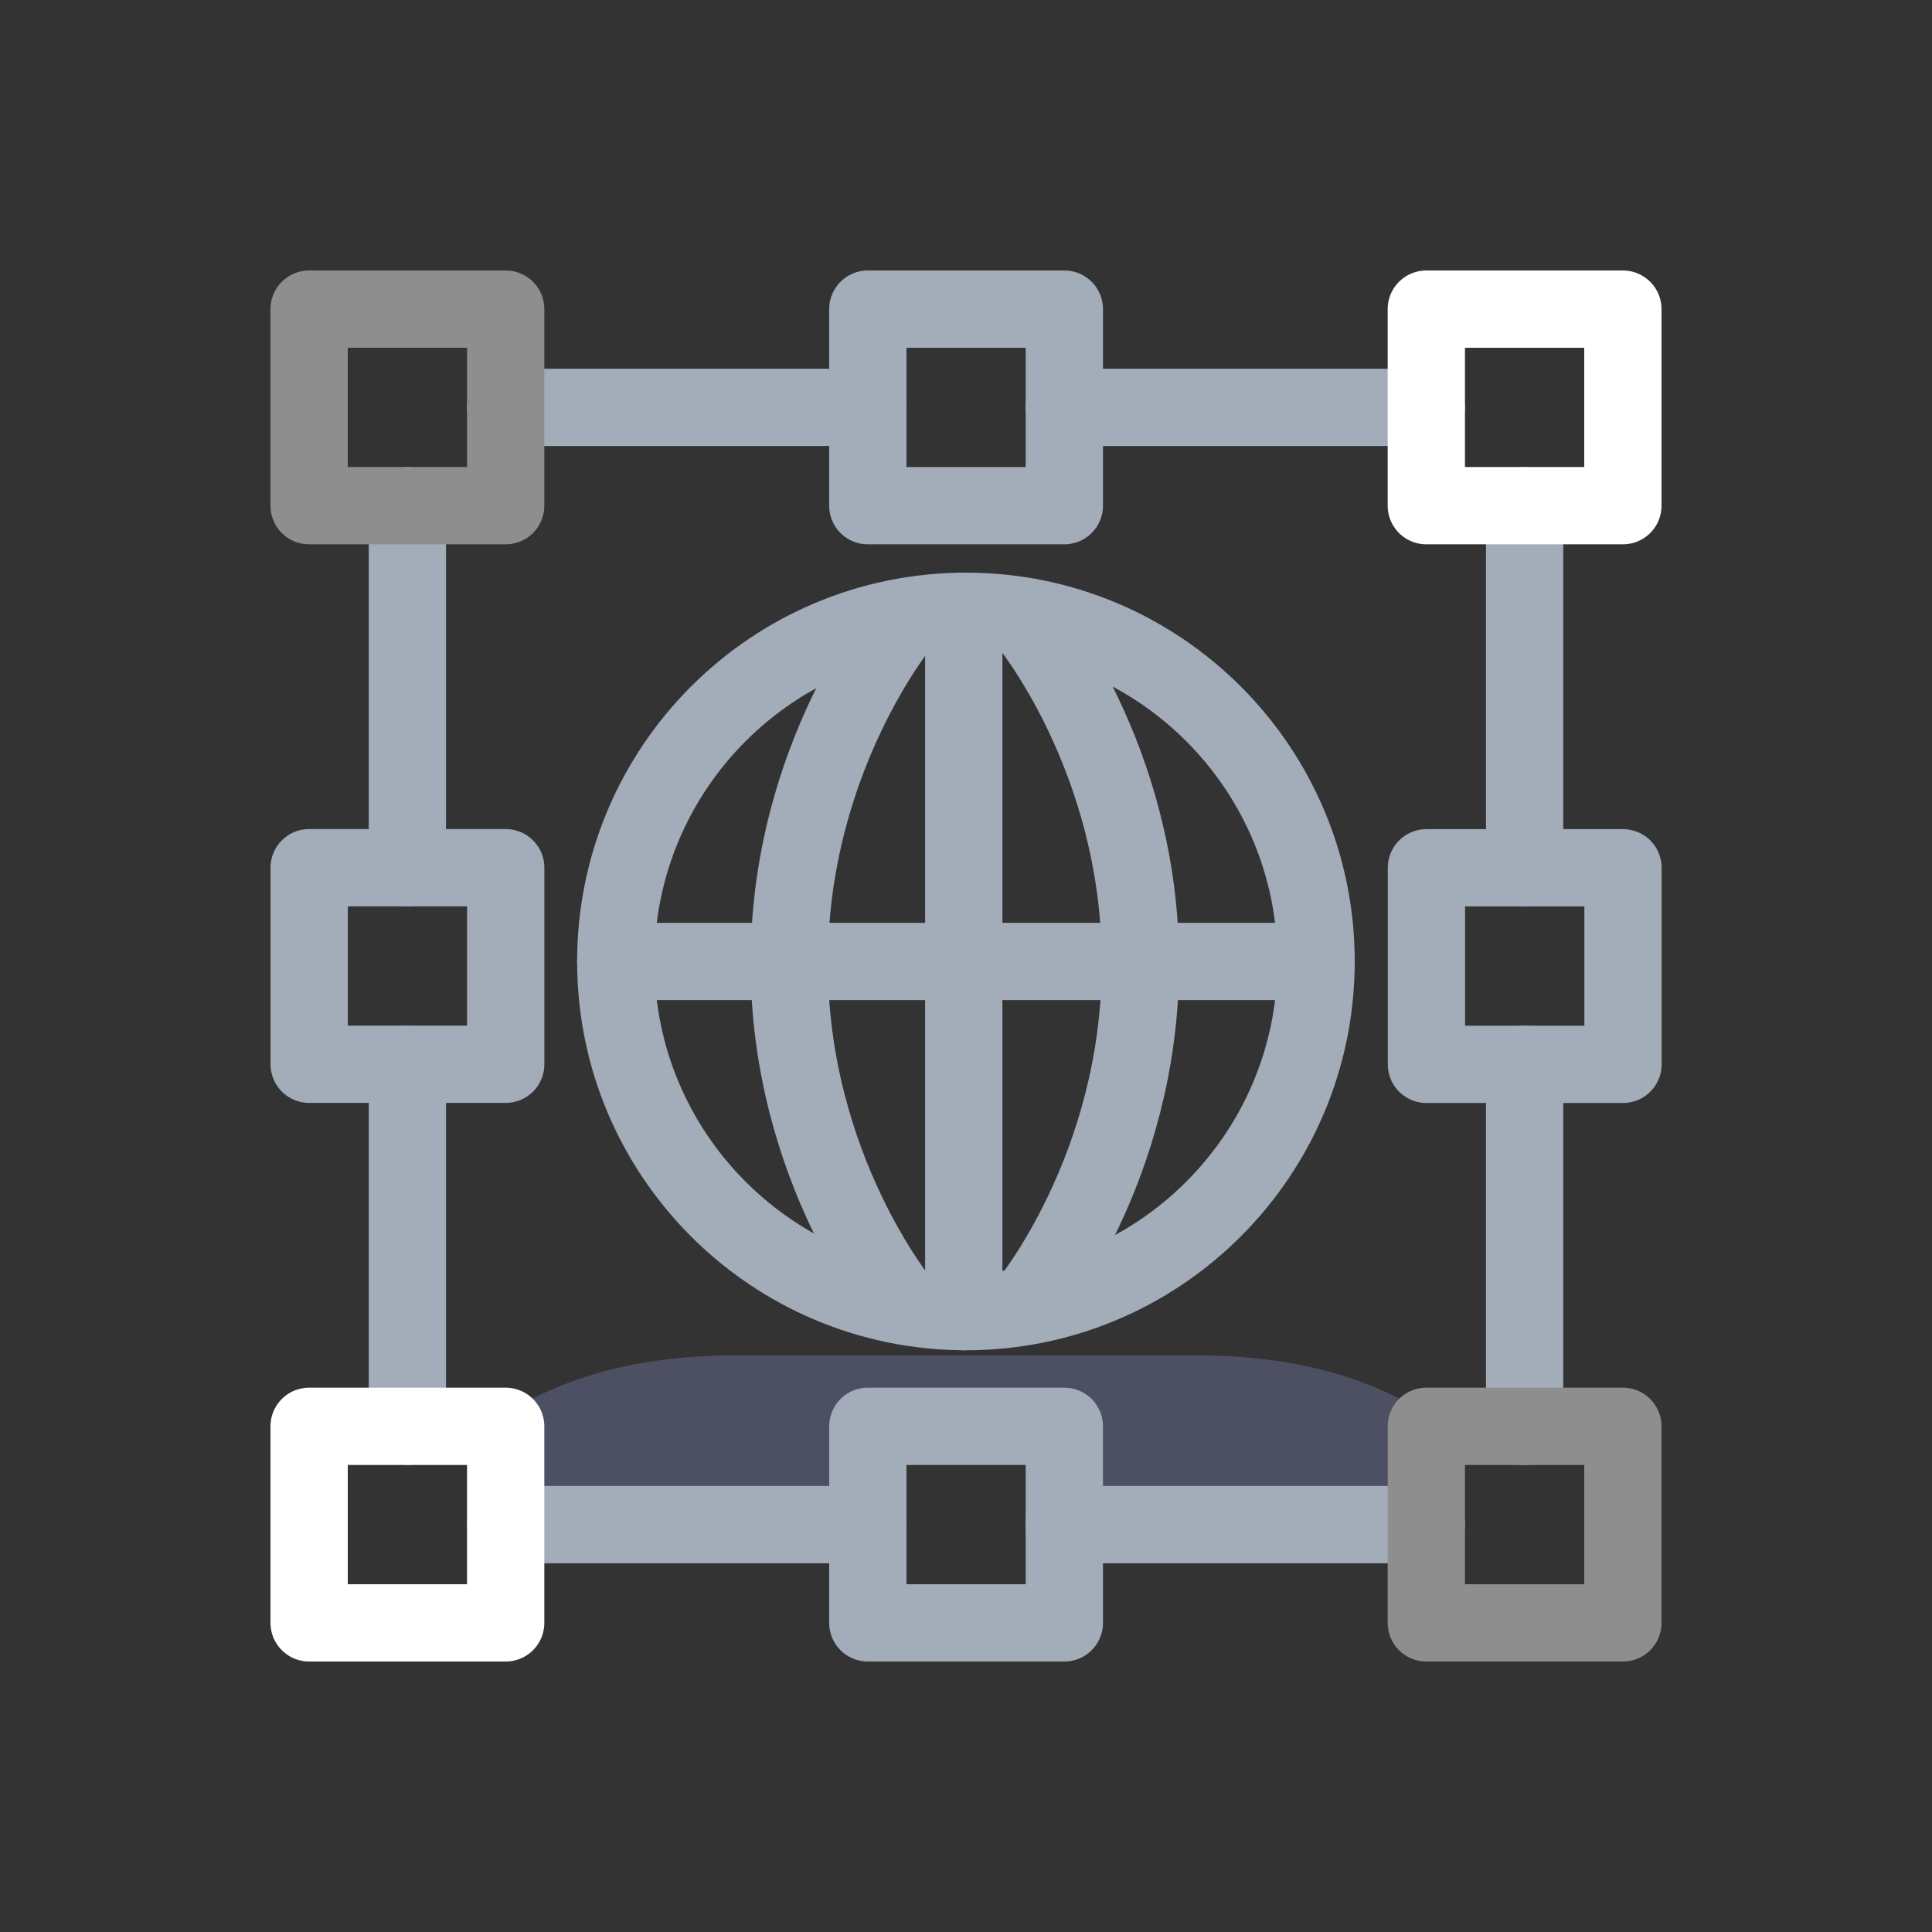 <svg width="50" height="50" viewBox="0 0 50 50" fill="none" xmlns="http://www.w3.org/2000/svg">
<rect x="0" y="0" width="50" height="50" fill="#333333" stroke="none"/>
<path d="M12.699 36.913V39.341H22.19V36.738H27.542V39.341H36.913V36.913H37.38C36.082 35.955 34.068 35.078 31.017 35.078C27.691 35.078 24.998 35.078 24.998 35.078C24.998 35.078 22.309 35.078 18.979 35.078C15.929 35.078 13.915 35.955 12.617 36.913H12.699Z" fill="#4C5062"/>
<path d="M24.998 33.945C30.003 33.945 34.06 29.887 34.06 24.883C34.06 19.878 30.003 15.82 24.998 15.82C19.993 15.82 15.936 19.878 15.936 24.883C15.936 29.887 19.993 33.945 24.998 33.945Z" stroke="#A3ACB9" stroke-width="2" stroke-miterlimit="10" stroke-linecap="round" stroke-linejoin="round"/>
<path d="M15.936 24.883H34.06" stroke="#A3ACB9" stroke-width="2" stroke-miterlimit="10" stroke-linecap="round" stroke-linejoin="round"/>
<path d="M23.365 16.081C23.365 16.081 20.426 19.609 20.426 24.927C20.426 30.245 23.365 33.773 23.365 33.773" stroke="#A3ACB9" stroke-width="2" stroke-miterlimit="10" stroke-linecap="round" stroke-linejoin="round"/>
<path d="M24.942 15.82V33.945" stroke="#A3ACB9" stroke-width="2" stroke-miterlimit="10" stroke-linecap="round" stroke-linejoin="round"/>
<path d="M26.576 16.081C26.576 16.081 29.514 19.609 29.514 24.927C29.514 30.245 26.576 33.773 26.576 33.773" stroke="#A3ACB9" stroke-width="2" stroke-miterlimit="10" stroke-linecap="round" stroke-linejoin="round"/>
<path d="M10.543 22.459V13.087" stroke="#A3ACB9" stroke-width="2" stroke-miterlimit="10" stroke-linecap="round" stroke-linejoin="round"/>
<path d="M10.543 36.913V27.541" stroke="#A3ACB9" stroke-width="2" stroke-miterlimit="10" stroke-linecap="round" stroke-linejoin="round"/>
<path d="M22.458 39.457H13.087" stroke="#A3ACB9" stroke-width="2" stroke-miterlimit="10" stroke-linecap="round" stroke-linejoin="round"/>
<path d="M36.913 39.457H27.541" stroke="#A3ACB9" stroke-width="2" stroke-miterlimit="10" stroke-linecap="round" stroke-linejoin="round"/>
<path d="M39.457 27.541V36.913" stroke="#A3ACB9" stroke-width="2" stroke-miterlimit="10" stroke-linecap="round" stroke-linejoin="round"/>
<path d="M39.457 13.087V22.459" stroke="#A3ACB9" stroke-width="2" stroke-miterlimit="10" stroke-linecap="round" stroke-linejoin="round"/>
<path d="M27.541 10.543H36.913" stroke="#A3ACB9" stroke-width="2" stroke-miterlimit="10" stroke-linecap="round" stroke-linejoin="round"/>
<path d="M13.087 10.543H22.458" stroke="#A3ACB9" stroke-width="2" stroke-miterlimit="10" stroke-linecap="round" stroke-linejoin="round"/>
<path d="M27.545 8H22.459V13.087H27.545V8Z" stroke="#A3ACB9" stroke-width="2" stroke-miterlimit="10" stroke-linecap="round" stroke-linejoin="round"/>
<path d="M13.087 8H8V13.087H13.087V8Z" stroke="#8E8E8E" stroke-width="2" stroke-miterlimit="10" stroke-linecap="round" stroke-linejoin="round"/>
<path d="M42 8H36.913V13.087H42V8Z" stroke="white" stroke-width="2" stroke-miterlimit="10" stroke-linecap="round" stroke-linejoin="round"/>
<path d="M13.087 36.913H8V42H13.087V36.913Z" stroke="white" stroke-width="2" stroke-miterlimit="10" stroke-linecap="round" stroke-linejoin="round"/>
<path d="M42 36.913H36.913V42H42V36.913Z" stroke="#8E8E8E" stroke-width="2" stroke-miterlimit="10" stroke-linecap="round" stroke-linejoin="round"/>
<path d="M27.545 36.913H22.459V42H27.545V36.913Z" stroke="#A3ACB9" stroke-width="2" stroke-miterlimit="10" stroke-linecap="round" stroke-linejoin="round"/>
<path d="M8.001 22.456V27.543H13.088V22.456H8.001Z" stroke="#A3ACB9" stroke-width="2" stroke-miterlimit="10" stroke-linecap="round" stroke-linejoin="round"/>
<path d="M36.916 22.458V27.545H42.003V22.458H36.916Z" stroke="#A3ACB9" stroke-width="2" stroke-miterlimit="10" stroke-linecap="round" stroke-linejoin="round"/>
</svg>
